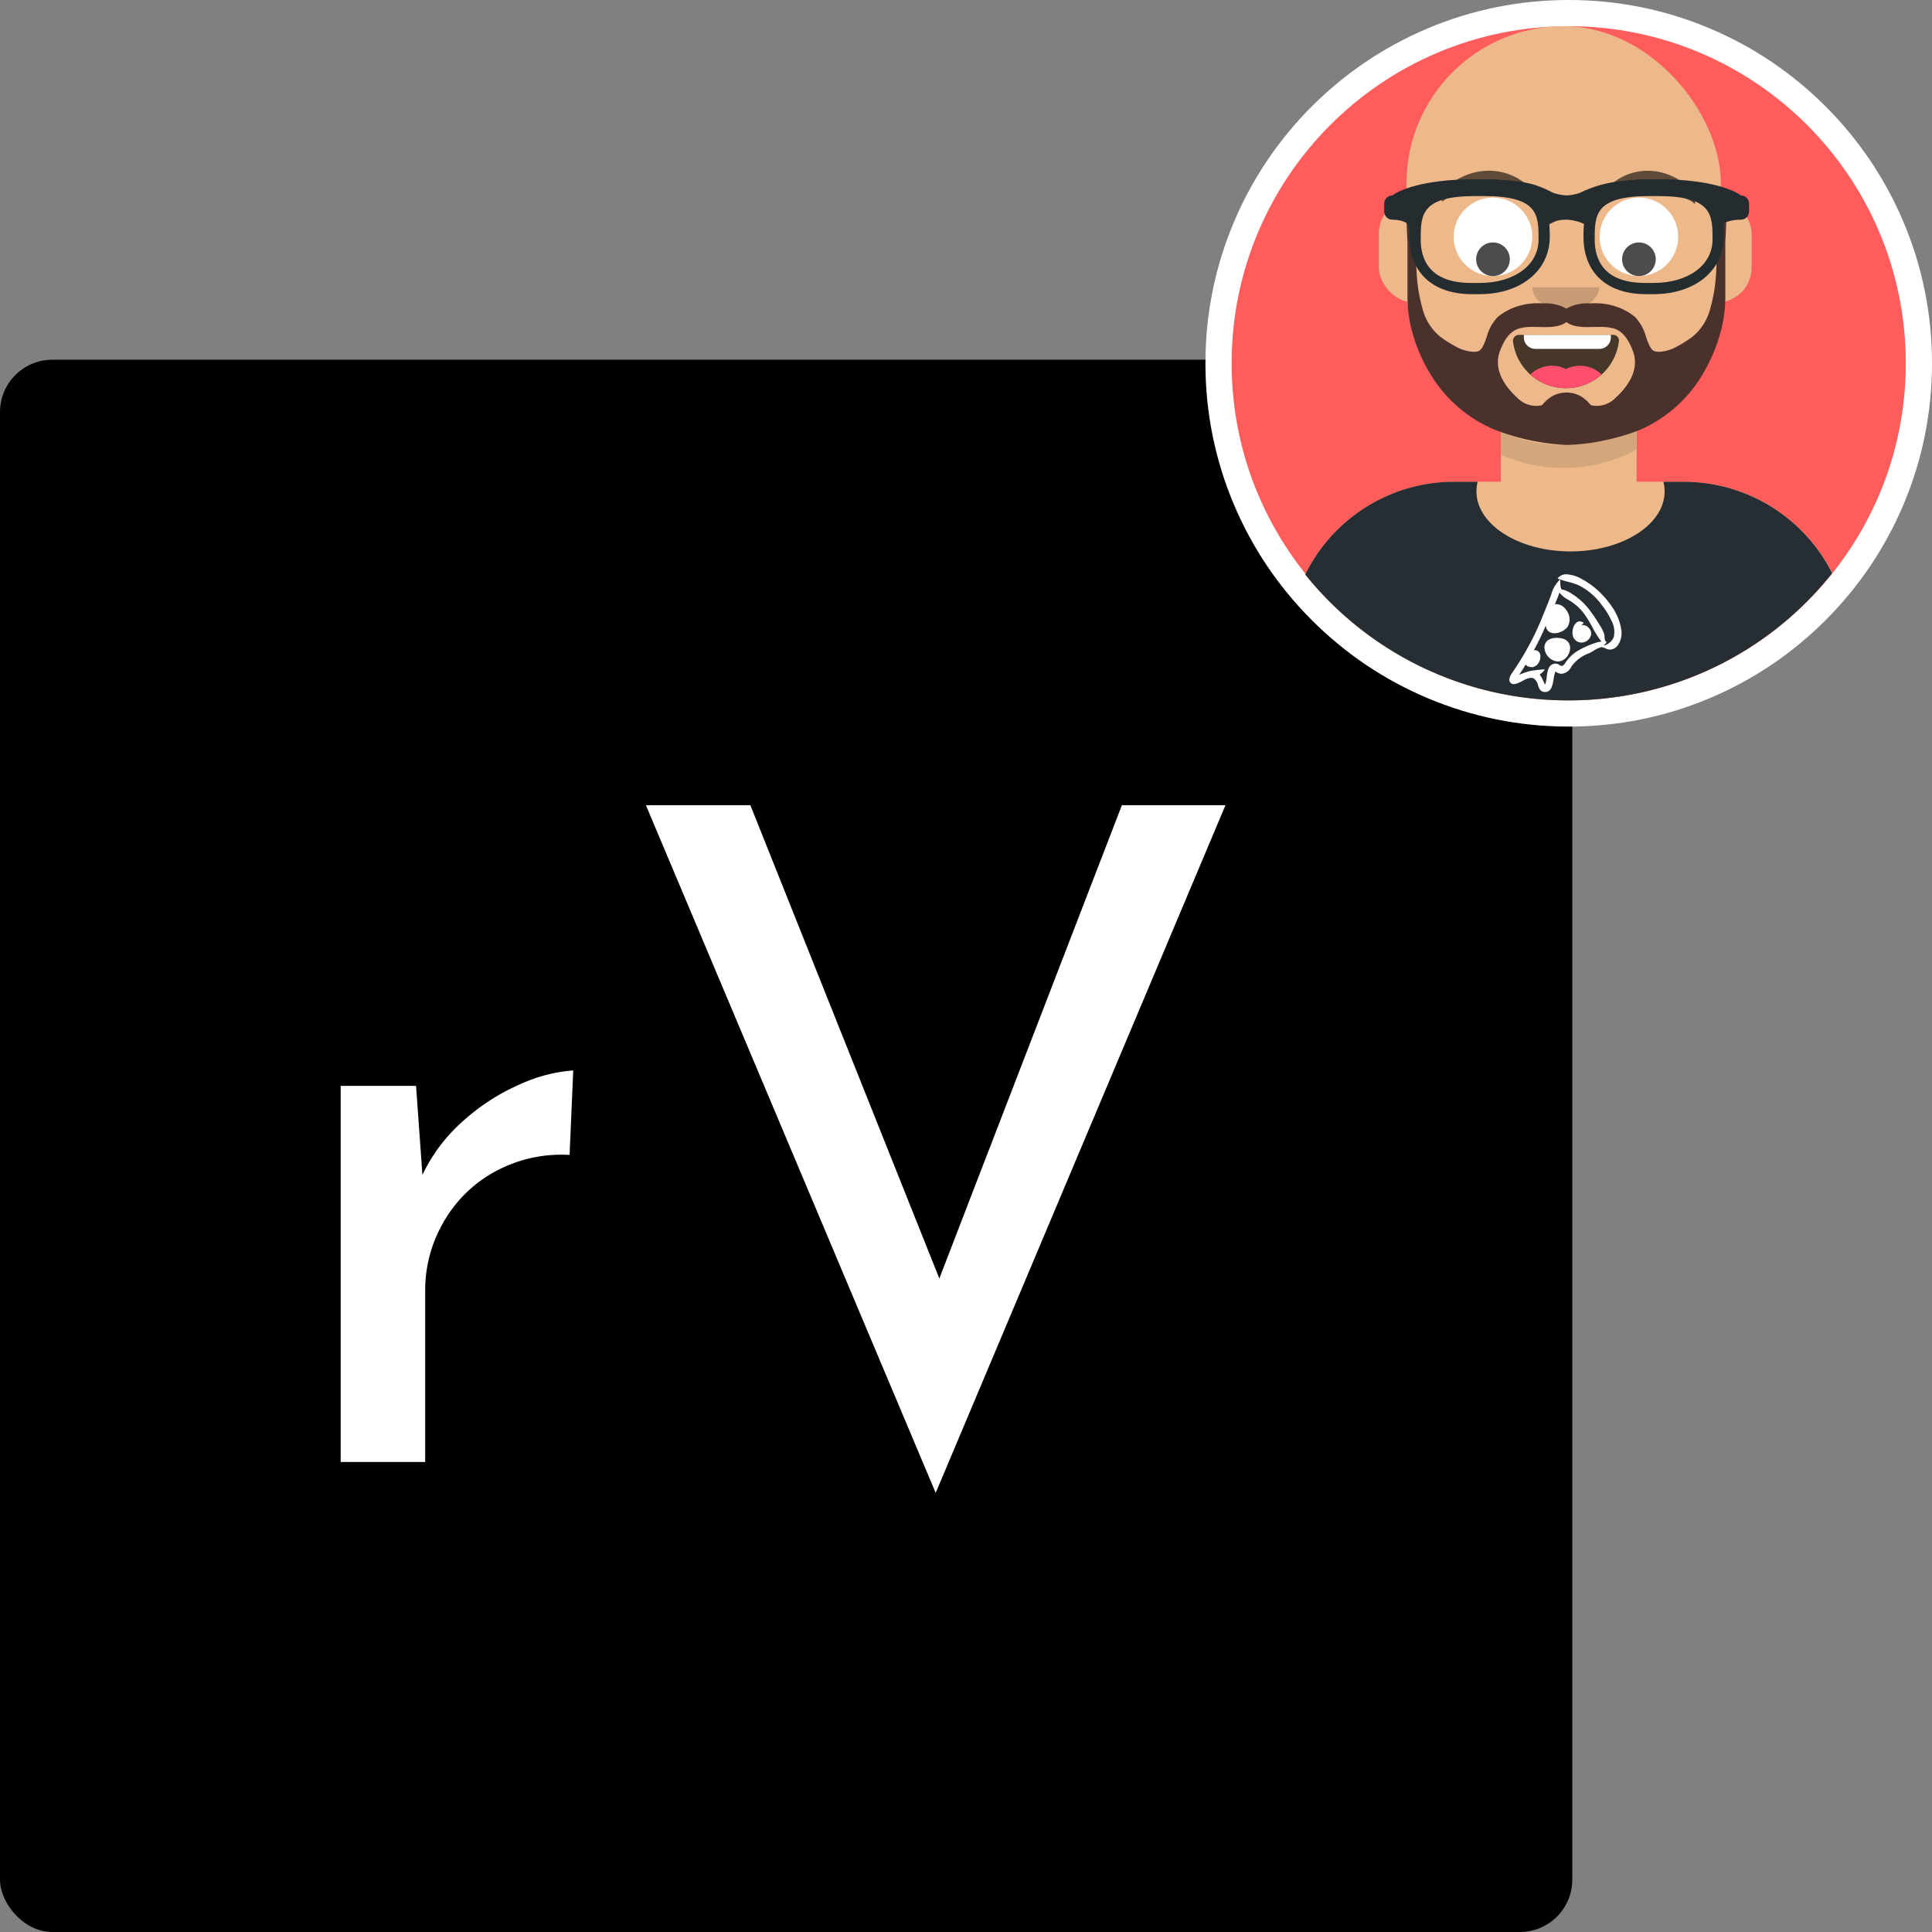 <svg xmlns="http://www.w3.org/2000/svg" xmlns:xlink="http://www.w3.org/1999/xlink" width="221.18" height="221.18" viewBox="0 0 221.18 221.18"><rect x="0" y="0" width="221.18" height="221.18" fill="#808080" stroke="none"/><defs><clipPath id="a"><path d="M0,.683A6.1,6.1,0,0,0,6.069,6.1,6.1,6.1,0,0,0,12.139.654.672.672,0,0,0,11.545,0H.635A.684.684,0,0,0,0,.683Z" transform="translate(0 0)" fill="rgba(0,0,0,0.7)"/></clipPath><clipPath id="b"><path d="M18.306,28.448A25.952,25.952,0,0,1,9.99,26.656a15.609,15.609,0,0,1-7.485-6.712A18.33,18.33,0,0,1,.7,15.674a15.334,15.334,0,0,1-.591-4.012V5.156C.109,5.109-.2.488.222.036A.1.1,0,0,1,.294,0a17.082,17.082,0,0,1,.8,6.27c.006.9.012,1.753.071,2.576a18.334,18.334,0,0,0,.642,3.906,6.067,6.067,0,0,0,2.051,3.3,14.479,14.479,0,0,0,1.763,1.118,4.634,4.634,0,0,0,2.046.617,2.011,2.011,0,0,0,.5-.061c.467-.121.724-.837,1.022-1.665a5.168,5.168,0,0,1,1.255-2.267,6.88,6.88,0,0,1,2.156-1.184,7.535,7.535,0,0,1,2.408-.386c.117,0,.235,0,.353.008l.245.009a4.854,4.854,0,0,1,2.693.6,4.852,4.852,0,0,1,2.692-.6l.246-.009c.117-.005.236-.008.353-.008A7.535,7.535,0,0,1,24,12.608a6.882,6.882,0,0,1,2.156,1.184,5.169,5.169,0,0,1,1.254,2.267c.3.828.554,1.544,1.021,1.665a2.012,2.012,0,0,0,.505.061,4.634,4.634,0,0,0,2.046-.617,14.483,14.483,0,0,0,1.763-1.118,6.067,6.067,0,0,0,2.051-3.3,18.322,18.322,0,0,0,.642-3.906c.059-.824.065-1.676.071-2.577A17.08,17.08,0,0,1,36.318,0a.1.1,0,0,1,.072.036c.423.452.113,5.073.109,5.12v6.507a15.5,15.5,0,0,1-.591,4.028A18.63,18.63,0,0,1,34.107,20a15.582,15.582,0,0,1-7.485,6.764,24.687,24.687,0,0,1-3.7,1.1A22.5,22.5,0,0,1,18.306,28.448Zm0-6a3.243,3.243,0,0,1,1.732.479,4.156,4.156,0,0,1,.9.776c.1.113.172.187.213.2a3.205,3.205,0,0,0,.663.073,3.019,3.019,0,0,0,2.092-.9c1.363-1.238,2.819-3.171,2.021-5.354-.541-1.48-1.263-2.334-2.207-2.613a6.036,6.036,0,0,0-1.635-.175c-.228,0-.46,0-.685.01h-.007c-.223,0-.452.009-.674.009a6.431,6.431,0,0,1-1.26-.1,2.8,2.8,0,0,1-1.151-.466,2.8,2.8,0,0,1-1.151.466,6.434,6.434,0,0,1-1.26.1c-.221,0-.451,0-.673-.009h-.007c-.225,0-.458-.01-.685-.01a5.542,5.542,0,0,0-1.635.175c-.944.278-1.666,1.133-2.207,2.613-.8,2.183.659,4.116,2.021,5.354a3.019,3.019,0,0,0,2.092.9,3.2,3.2,0,0,0,.663-.073c.041-.009.11-.083.213-.2a4.156,4.156,0,0,1,.9-.776A3.243,3.243,0,0,1,18.306,22.45Z" fill="#4a312c"/></clipPath></defs><g transform="translate(-327 -154.82)"><rect width="180" height="180" rx="6" transform="translate(327 196)"/><path d="M17.784-32.864a19.112,19.112,0,0,1,4.732-6.24,24.015,24.015,0,0,1,6.5-4.16,17.626,17.626,0,0,1,6.032-1.56l-.416,9.672a15.833,15.833,0,0,0-8.476,1.872,15.07,15.07,0,0,0-5.928,5.772A15.454,15.454,0,0,0,18.1-19.656V0H8.424V-43.056h8.632ZM109.72-75.192,76.544,3.536,43.368-75.192h11.96L76.96-21.008l20.9-54.184Z" transform="translate(357.576 322.192)" fill="#fff"/><g transform="translate(464 153.82)"><g transform="translate(4 4)" fill="#ff5c5c"><path d="M 38.59 78.68 C 33.178 78.68 27.928 77.62 22.985 75.529 C 18.211 73.509 13.923 70.619 10.242 66.938 C 6.561 63.256 3.67 58.969 1.651 54.195 C -0.44 49.252 -1.5 44.001 -1.5 38.59 C -1.5 33.178 -0.44 27.928 1.651 22.985 C 3.67 18.211 6.561 13.923 10.242 10.242 C 13.923 6.561 18.211 3.67 22.985 1.651 C 27.928 -0.44 33.178 -1.5 38.59 -1.5 C 44.001 -1.5 49.252 -0.44 54.195 1.651 C 58.969 3.67 63.256 6.561 66.938 10.242 C 70.619 13.923 73.509 18.211 75.529 22.985 C 77.62 27.928 78.68 33.178 78.68 38.59 C 78.68 44.001 77.62 49.252 75.529 54.195 C 73.509 58.969 70.619 63.256 66.938 66.938 C 63.256 70.619 58.969 73.509 54.195 75.529 C 49.252 77.62 44.001 78.68 38.59 78.68 Z" stroke="none"/><path d="M 38.59 -7.62939453125e-06 C 17.277 -7.62939453125e-06 -7.62939453125e-06 17.277 -7.62939453125e-06 38.59 C -7.62939453125e-06 59.902 17.277 77.18 38.59 77.18 C 59.902 77.18 77.18 59.902 77.18 38.59 C 77.18 17.277 59.902 -7.62939453125e-06 38.59 -7.62939453125e-06 M 38.59 -3 C 44.203 -3 49.65 -1.9 54.779 0.27 C 59.732 2.364 64.18 5.363 67.998 9.181 C 71.817 13 74.815 17.447 76.91 22.4 C 79.08 27.53 80.18 32.977 80.18 38.59 C 80.18 44.203 79.08 49.65 76.91 54.779 C 74.815 59.732 71.817 64.18 67.998 67.998 C 64.18 71.817 59.732 74.815 54.779 76.91 C 49.65 79.08 44.203 80.18 38.59 80.18 C 32.977 80.18 27.53 79.08 22.4 76.91 C 17.447 74.815 13 71.817 9.181 67.998 C 5.363 64.18 2.364 59.732 0.27 54.779 C -1.9 49.65 -3 44.203 -3 38.59 C -3 32.977 -1.9 27.53 0.27 22.4 C 2.364 17.447 5.363 13 9.181 9.181 C 13 5.363 17.447 2.364 22.4 0.27 C 27.53 -1.9 32.977 -3 38.59 -3 Z" stroke="none" fill="#fff"/></g><rect width="15.541" height="30.819" transform="translate(34.819 41.141)" fill="#edb98a"/><path d="M17.038,0H43.384A18.969,18.969,0,0,1,60.321,10.415,38.53,38.53,0,0,1,30.08,25.024,38.527,38.527,0,0,1,0,10.618,18.971,18.971,0,0,1,17.038,0Z" transform="translate(12.429 56.156)" fill="#edb98a"/><path d="M30.08,25.024A38.527,38.527,0,0,1,0,10.618,18.971,18.971,0,0,1,17.038,0h2.7A4.485,4.485,0,0,0,19.6,1.1C19.6,4.9,24.425,7.97,30.372,7.97S41.14,4.9,41.14,1.1A4.484,4.484,0,0,0,41,0h2.382A19.014,19.014,0,0,1,60.321,10.465,38.486,38.486,0,0,1,30.08,25.024Z" transform="translate(12.429 56.156)" fill="#262e33"/><rect width="7.902" height="11.854" rx="3.951" transform="translate(55.629 23.756)" fill="#edb98a"/><rect width="7.902" height="11.854" rx="3.951" transform="translate(20.858 23.756)" fill="#edb98a"/><rect width="35.984" height="48.12" rx="17.992" transform="translate(24.019 4)" fill="#edb98a"/><path d="M15.541,2.636A17.538,17.538,0,0,1,7.192,4.741,17.529,17.529,0,0,1,0,3.206V.571A17.529,17.529,0,0,0,7.192,2.106,17.538,17.538,0,0,0,15.541,0V2.636Z" transform="translate(34.819 49.834)" fill="#d4a67b"/><g transform="translate(35.792 66.749)"><path d="M4.09,13.474h0c-.544,0-.686-.411-.822-.809a1.2,1.2,0,0,0-.474-.741.661.661,0,0,0-.312-.074,2.148,2.148,0,0,0-.918.329c-.126.067-.245.131-.356.177L1.1,12.4a1.562,1.562,0,0,1-.587.173A.492.492,0,0,1,.12,12.4c-.314-.357.062-.913.287-1.244l.064-.095A32.582,32.582,0,0,0,3.648,5.208c.089-.22.18-.444.268-.66v0c.253-.622.515-1.265.758-1.9.041-.107.081-.217.119-.322A3.728,3.728,0,0,1,5.8.6a1.7,1.7,0,0,1,.038.418,1.517,1.517,0,0,0,.04.413c.025.083.038.141.048.183.025.109.025.109.13.129a2.333,2.333,0,0,1,.233.056,3.394,3.394,0,0,1,.9.454,7.55,7.55,0,0,1,1.92,1.731A18.21,18.21,0,0,1,10.24,5.638l.086.142a5.014,5.014,0,0,1,.519,1.008,1.693,1.693,0,0,1,.059.4c.018.258.036.5.247.55a1.355,1.355,0,0,1-.394.42,1.6,1.6,0,0,0,1.2-.989,2.664,2.664,0,0,0-.272-1.875A8.822,8.822,0,0,0,10.6,3.539,7.324,7.324,0,0,0,7.98,1.276,7.424,7.424,0,0,0,6.691.849,8.183,8.183,0,0,1,5.523.477,1.224,1.224,0,0,1,6.555,0,4,4,0,0,1,8.379.586,9.457,9.457,0,0,1,9.8,1.548,10.405,10.405,0,0,1,11.755,3.72a6.249,6.249,0,0,1,1.076,2.7,2.482,2.482,0,0,1-.057.913,2.12,2.12,0,0,1-.409.856,1.1,1.1,0,0,1-.827.428h-.027a1.206,1.206,0,0,1-.5-.137l-.031-.014a1.021,1.021,0,0,0-.4-.123.413.413,0,0,0-.061,0,3.178,3.178,0,0,0-.907.431c-.164.1-.318.19-.442.247a4.253,4.253,0,0,0-2.093,1.584,1.355,1.355,0,0,1-1.083.784,1.219,1.219,0,0,1-.71-.267,3.3,3.3,0,0,0-.206.837c-.114.692-.244,1.477-.927,1.511Zm-.163-2.584h0c.077,0,.12.006.128.019a.009.009,0,0,1,0,.009,2.1,2.1,0,0,1-.583.553,2.984,2.984,0,0,1,.39.69,4.588,4.588,0,0,0,.232.466,3.331,3.331,0,0,0,.182-.855c.082-.626.166-1.273.7-1.488a.818.818,0,0,1,.31-.067.747.747,0,0,1,.407.136l.041.026a.521.521,0,0,0,.262.11c.134,0,.27-.122.442-.395a4.351,4.351,0,0,1,1.544-1.42,10.8,10.8,0,0,1,1.96-.85,2.27,2.27,0,0,1,.6-.115A11.509,11.509,0,0,1,9.505,6.057,12.479,12.479,0,0,0,8.54,4.485,5.835,5.835,0,0,0,7.2,3.2c-.137-.1-.287-.185-.432-.272a3.076,3.076,0,0,1-1.026-.837c-.149.44-.334.877-.513,1.3l-.017.04a1.207,1.207,0,0,1,.169-.012,1.265,1.265,0,0,1,.753.261,1.849,1.849,0,0,1,.533.644,1.672,1.672,0,0,1-.014,1.71,2.006,2.006,0,0,1-1.489.711,1.036,1.036,0,0,1-.651-.2.97.97,0,0,1-.34-.68A29.758,29.758,0,0,1,2.808,8.689l.07,0a.631.631,0,0,1,.674.612,1.355,1.355,0,0,1-.183.8,1.025,1.025,0,0,1-.641.51.664.664,0,0,1-.15.017,1.026,1.026,0,0,1-.239-.035,1.314,1.314,0,0,0-.242-.039c-.085-.108-.157-.162-.216-.162s-.106.055-.139.164c-.1.155-.2.309-.294.458-.121.184-.232.348-.338.5a7.458,7.458,0,0,1,1.277-.448l.036-.01A14.046,14.046,0,0,1,3.927,10.889Z" transform="translate(0 0)" fill="#fff"/><path d="M1.94.049C1.16-.094.074.026,0,1.061a1.684,1.684,0,0,0,.99,1.5c1.646.8,2.926-2.146.947-2.508" transform="translate(4.015 7.276)" fill="#fff"/><path d="M1.875.756a.929.929,0,0,0-.86-.318c.1-.069.183-.193.278-.269C.279-.565-.358,1.285.218,2.013,1.091,3.116,2.8,1.767,1.875.756" transform="translate(7.228 5.389)" fill="#fff"/></g><g transform="translate(28.05 20.104)"><g transform="translate(8.155 19.236)"><path d="M0,.683A6.1,6.1,0,0,0,6.069,6.1,6.1,6.1,0,0,0,12.139.654.672.672,0,0,0,11.545,0H.635A.684.684,0,0,0,0,.683Z" transform="translate(0 0)" fill="rgba(0,0,0,0.7)"/><path d="M0,0H9.96V.287A1.317,1.317,0,0,1,8.643,1.6H1.317A1.317,1.317,0,0,1,0,.287V0Z" transform="translate(1.25 0)" fill="#fff"/><path d="M8.156,1.007a6.087,6.087,0,0,1-4.078,1.56A6.087,6.087,0,0,1,0,1.007,3.541,3.541,0,0,1,4.078.385a3.541,3.541,0,0,1,4.078.622Z" transform="translate(1.991 3.529)" fill="#ff4f6d"/></g><g transform="translate(10.369 13.782)"><path d="M0,0C0,1.455,1.71,2.634,3.819,2.634h0C5.929,2.634,7.639,1.455,7.639,0" transform="translate(0 0)" fill="rgba(0,0,0,0.16)"/></g><g transform="translate(1.373 3.517)"><ellipse cx="4.498" cy="4.491" rx="4.498" ry="4.491" transform="translate(0 0)" fill="#fff"/><ellipse cx="4.498" cy="4.491" rx="4.498" ry="4.491" transform="translate(16.707 0)" fill="#fff"/><ellipse cx="1.928" cy="1.925" rx="1.928" ry="1.925" transform="translate(2.57 5.133)" fill="rgba(0,0,0,0.7)"/><ellipse cx="1.928" cy="1.925" rx="1.928" ry="1.925" transform="translate(19.277 5.133)" fill="rgba(0,0,0,0.7)"/></g><g transform="translate(0 0)"><path d="M4.561.069C2.69.324-.229,1.978.014,3.891a.081.081,0,0,0,.142.03C.964,2.871,7.21,1.329,9.484,1.65c.208.03.346-.188.2-.324A6.621,6.621,0,0,0,4.561.069" transform="matrix(0.996, 0.087, -0.087, 0.996, 0.344, 0)" fill="rgba(0,0,0,0.6)"/><path d="M5.185.074C7.057.346,9.976,2.11,9.732,4.151a.079.079,0,0,1-.142.032C8.782,3.063,2.536,1.417.262,1.76a.21.21,0,0,1-.2-.346A6.312,6.312,0,0,1,5.185.074" transform="matrix(0.996, -0.087, 0.087, 0.996, 18.966, 0.849)" fill="rgba(0,0,0,0.6)"/></g></g><g transform="translate(24.021 23.492)"><path d="M18.306,28.448A25.952,25.952,0,0,1,9.99,26.656a15.609,15.609,0,0,1-7.485-6.712A18.33,18.33,0,0,1,.7,15.674a15.334,15.334,0,0,1-.591-4.012V5.156C.109,5.109-.2.488.222.036A.1.1,0,0,1,.294,0a17.082,17.082,0,0,1,.8,6.27c.006.9.012,1.753.071,2.576a18.334,18.334,0,0,0,.642,3.906,6.067,6.067,0,0,0,2.051,3.3,14.479,14.479,0,0,0,1.763,1.118,4.634,4.634,0,0,0,2.046.617,2.011,2.011,0,0,0,.5-.061c.467-.121.724-.837,1.022-1.665a5.168,5.168,0,0,1,1.255-2.267,6.88,6.88,0,0,1,2.156-1.184,7.535,7.535,0,0,1,2.408-.386c.117,0,.235,0,.353.008l.245.009a4.854,4.854,0,0,1,2.693.6,4.852,4.852,0,0,1,2.692-.6l.246-.009c.117-.005.236-.008.353-.008A7.535,7.535,0,0,1,24,12.608a6.882,6.882,0,0,1,2.156,1.184,5.169,5.169,0,0,1,1.254,2.267c.3.828.554,1.544,1.021,1.665a2.012,2.012,0,0,0,.505.061,4.634,4.634,0,0,0,2.046-.617,14.483,14.483,0,0,0,1.763-1.118,6.067,6.067,0,0,0,2.051-3.3,18.322,18.322,0,0,0,.642-3.906c.059-.824.065-1.676.071-2.577A17.08,17.08,0,0,1,36.318,0a.1.1,0,0,1,.072.036c.423.452.113,5.073.109,5.12v6.507a15.5,15.5,0,0,1-.591,4.028A18.63,18.63,0,0,1,34.107,20a15.582,15.582,0,0,1-7.485,6.764,24.687,24.687,0,0,1-3.7,1.1A22.5,22.5,0,0,1,18.306,28.448Zm0-6a3.243,3.243,0,0,1,1.732.479,4.156,4.156,0,0,1,.9.776c.1.113.172.187.213.2a3.205,3.205,0,0,0,.663.073,3.019,3.019,0,0,0,2.092-.9c1.363-1.238,2.819-3.171,2.021-5.354-.541-1.48-1.263-2.334-2.207-2.613a6.036,6.036,0,0,0-1.635-.175c-.228,0-.46,0-.685.01h-.007c-.223,0-.452.009-.674.009a6.431,6.431,0,0,1-1.26-.1,2.8,2.8,0,0,1-1.151-.466,2.8,2.8,0,0,1-1.151.466,6.434,6.434,0,0,1-1.26.1c-.221,0-.451,0-.673-.009h-.007c-.225,0-.458-.01-.685-.01a5.542,5.542,0,0,0-1.635.175c-.944.278-1.666,1.133-2.207,2.613-.8,2.183.659,4.116,2.021,5.354a3.019,3.019,0,0,0,2.092.9,3.2,3.2,0,0,0,.663-.073c.041-.009.11-.083.213-.2a4.156,4.156,0,0,1,.9-.776A3.243,3.243,0,0,1,18.306,22.45Z" transform="translate(0 0)" fill="#4a312c"/></g><g transform="translate(21.469 21.523)"><g transform="translate(0 0)"><path d="M8.032,13.153H7.146C2.671,13.153,0,10.694,0,6.576,0,3.249.584,0,7.56,0H8.5c6.976,0,7.56,3.249,7.56,6.576C16.064,10.448,12.761,13.153,8.032,13.153ZM7.513,1.925c-6.228,0-6.228,2.194-6.228,4.973,0,2.268,1,4.972,5.774,4.972h.973c3.973,0,6.747-2.044,6.747-4.972,0-2.778,0-4.973-6.228-4.973Z" transform="translate(2.892 0)" fill="#252c2f"/><path d="M8.032,13.153H7.146C2.671,13.153,0,10.694,0,6.576,0,3.249.584,0,7.56,0H8.5c6.976,0,7.56,3.249,7.56,6.576C16.064,10.448,12.761,13.153,8.032,13.153ZM7.513,1.925c-6.228,0-6.228,2.194-6.228,4.973,0,2.268,1,4.972,5.774,4.972h.973c3.973,0,6.747-2.044,6.747-4.972,0-2.778,0-4.973-6.228-4.973Z" transform="translate(22.811 0)" fill="#252c2f"/><path d="M.949,1.852C1.171,1.635,3.6,0,10.442,0c5.735,0,6.949.594,8.787,1.492l.135.066a5.473,5.473,0,0,0,1.545.291,5.468,5.468,0,0,0,1.466-.279C24.472.552,26.525,0,31.325,0c6.84,0,9.27,1.635,9.492,1.852a.937.937,0,0,1,.949.926V3.7a.937.937,0,0,1-.949.926s-2.217,0-2.217.926-.63-1.34-.63-1.852V2.8a16.98,16.98,0,0,0-6.645-1.266A17.074,17.074,0,0,0,24,2.878l.018.044v.637l-.712,1.716-.88-.347a4.192,4.192,0,0,0-.483-.145,4.463,4.463,0,0,0-1.925-.088,2.546,2.546,0,0,0-.608.2l-.849.414-.849-1.656.038-.736.026-.063c-1.4-.652-2.694-1.322-7.333-1.322A16.983,16.983,0,0,0,3.8,2.8v.9c0,.512-.949,2.777-.949,1.852s-1.9-.926-1.9-.926A.937.937,0,0,1,0,3.7V2.777A.937.937,0,0,1,.949,1.852Z" transform="translate(0 0)" fill="#252c2f"/></g></g></g></g></svg>